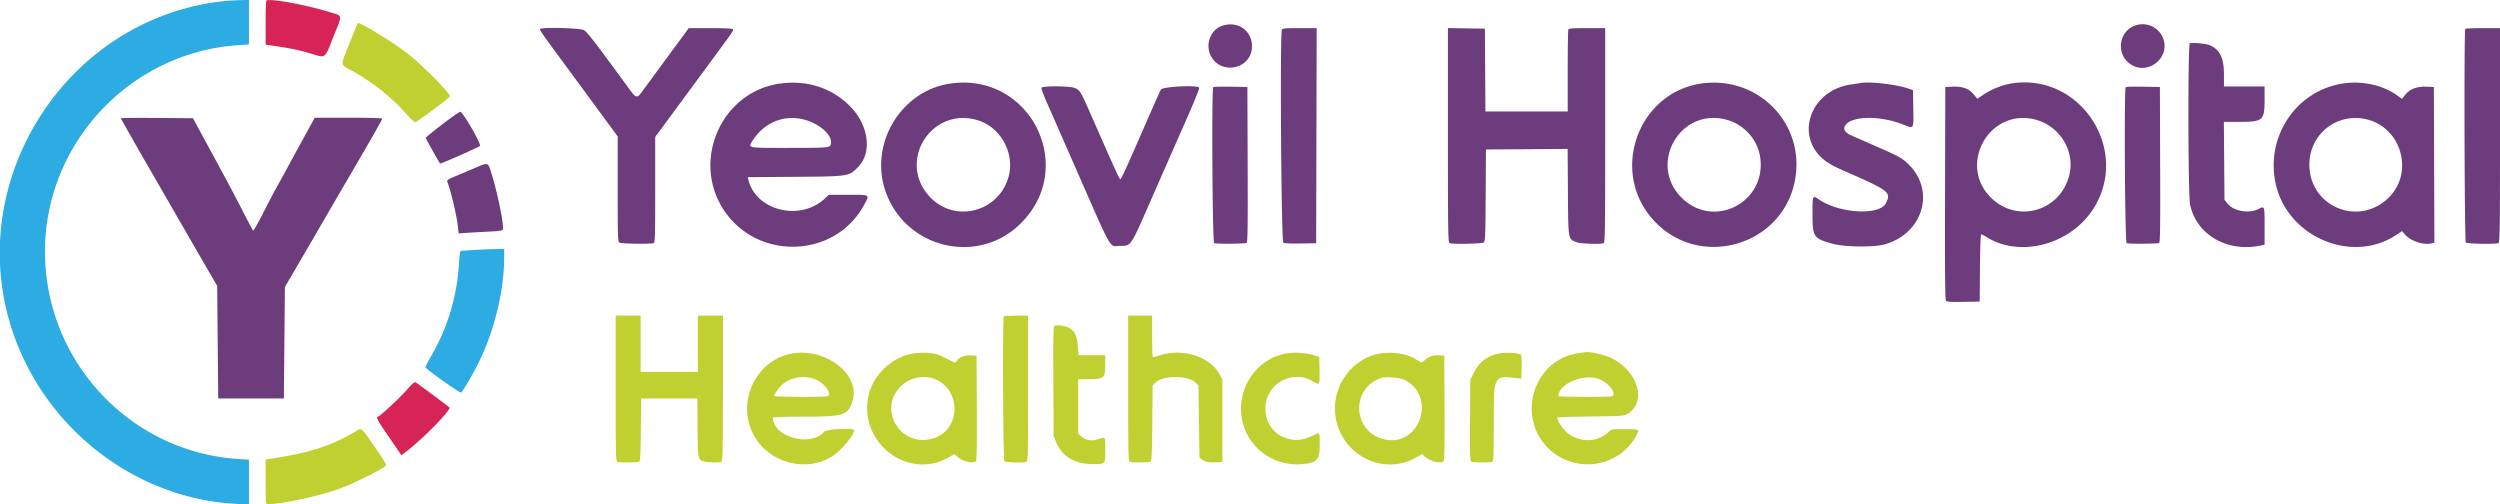 <svg xmlns="http://www.w3.org/2000/svg" width="400" height="80.696"><g fill-rule="evenodd"><path d="M195.642 4.095c-1.958.603-2.887 3.047-1.869 4.917 1.626 2.988 6.246 2.079 6.527-1.285.221-2.639-2.073-4.428-4.658-3.632m145.946.004c-2.586.947-3.051 4.481-.804 6.108 2.782 2.016 6.589-.97 5.284-4.145a3.509 3.509 0 00-4.48-1.963M86.43 4.645c-.1.162.317.771 3.21 4.688a3949.49 3949.49 0 015.612 7.626l3.581 4.875v8.411c0 8.144.011 8.415.323 8.582.342.184 4.964.244 5.414.072.235-.091.263-.999.263-8.542v-8.44l4.421-6 5.875-7.974c2.118-2.873 2.247-3.072 2.127-3.266-.071-.116-1.316-.177-3.582-.177H110.2l-2.891 3.931a3155.972 3155.972 0 00-4.062 5.528c-1.493 2.041-1.237 2.093-3.253-.664-4.617-6.315-6.046-8.165-6.542-8.467-.575-.351-6.817-.514-7.022-.183m118.671.119c-.322.839-.099 33.892.23 34.068.202.108 1.283.159 2.791.131l2.461-.046.043-17.209.042-17.208h-2.733c-2.338 0-2.747.038-2.834.264m26.566 16.881c0 15.487.025 17.162.263 17.254.526.202 5.16.111 5.454-.107.256-.189.285-.884.324-7.542l.042-7.333 6.535-.044 6.534-.044.049 6.877c.055 7.74.014 7.494 1.344 8.037.634.26 3.793.372 4.358.156.238-.092.263-1.766.263-17.25V4.5h-2.899c-2.489 0-2.913.037-3 .264-.055.145-.101 3.145-.101 6.666v6.403H237.67l-.043-6.625-.044-6.625-2.958-.045-2.958-.046v17.153M394.444 4.611c-.217.217-.129 33.971.089 34.189.211.211 4.69.296 5.203.099.238-.092.264-1.766.264-17.25V4.5h-2.722c-1.497 0-2.772.05-2.834.111m-44.069 2.322c-.333.152-.293 24.221.043 25.817 1.012 4.812 5.946 7.668 11.29 6.534l.625-.132v-2.993c0-3.29.021-3.234-1.016-2.701-1.465.754-3.943.323-4.885-.848l-.515-.64-.05-6.235-.049-6.235h2.43c3.853 0 4.085-.203 4.085-3.575v-2.092h-6.5l-.003-1.958c-.005-2.633-.651-3.945-2.288-4.647-.574-.246-2.816-.455-3.167-.295m-225.798 6.475c-9.167 1.425-13.921 12.232-8.838 20.092 5.32 8.226 17.731 7.903 22.442-.583 1.026-1.848 1.163-1.75-2.454-1.75h-3.106l-.696.641c-3.941 3.633-10.956 1.9-12.178-3.008l-.112-.451 7.474-.055c8.716-.064 8.677-.058 10.152-1.533 2.296-2.296 1.772-6.634-1.169-9.673-2.951-3.05-7.079-4.37-11.515-3.68m27.216.007c-7.617 1.243-12.576 9.432-10.217 16.869 2.927 9.229 14.47 12.311 21.464 5.731 9.61-9.04 1.802-24.731-11.247-22.6m120.605-.073c-10.072 1.314-14.783 13.604-8.219 21.446 7.381 8.819 21.773 4.563 23.156-6.849 1.043-8.607-6.246-15.731-14.937-14.597m25.435-.08a83.3 83.3 0 01-1.666.251c-6.602.946-9.131 8.411-4.133 12.2.773.587 1.445.939 3.549 1.861 6.695 2.933 7.05 3.218 6.155 4.949-1.027 1.986-7.402 1.636-10.674-.587-1.071-.728-1.064-.742-1.064 2.289 0 3.718.162 3.952 3.333 4.804 1.861.499 6.446.552 8.132.093 6.238-1.697 8.295-8.675 3.808-12.919-1.004-.949-1.451-1.192-5.273-2.868l-3.688-1.617c-1.122-.493-1.471-1.034-1.066-1.652 1.009-1.54 5.548-1.611 9.241-.145 1.785.709 1.696.85 1.642-2.6l-.046-2.904-.916-.304c-1.818-.601-5.983-1.084-7.334-.851m24.084.077c-1.459.224-3.239.917-4.466 1.74l-1.075.721-.601-.719c-.767-.917-1.787-1.283-3.384-1.214l-1.141.05-.042 16.982c-.032 12.588.007 17.041.148 17.212.151.182.739.221 2.793.185l2.601-.046.044-5.375c.027-3.335.105-5.375.206-5.375.089 0 .519.22.956.488 5.424 3.332 13.563 1.046 17.12-4.809 5.719-9.415-2.298-21.501-13.159-19.84m53.115-.004c-7.662 1.072-12.701 8.64-10.862 16.311 2.006 8.368 12.218 12.595 19.211 7.954l.941-.625.547.624c.871.992 2.945 1.651 4.202 1.336l.431-.109-.043-12.454-.042-12.455-1.203-.049c-1.514-.062-2.652.379-3.393 1.314l-.505.638-.805-.578c-2.229-1.601-5.465-2.329-8.479-1.907m-208.41.708c-.045.116.454 1.417 1.107 2.891.653 1.475 1.33 3.011 1.504 3.415.175.404 1.174 2.684 2.221 5.068 6.849 15.584 5.913 13.916 7.812 13.916 1.741 0 1.598.219 5.067-7.75l2.051-4.666 3.668-8.333c1.048-2.383 1.87-4.428 1.825-4.545-.181-.47-5.856-.197-6.135.294-.13.23-1.07 2.329-2.09 4.667-3.611 8.282-4.256 9.695-4.411 9.674-.147-.021-.906-1.692-4.661-10.257-1.627-3.71-1.765-3.945-2.544-4.32-.714-.344-5.285-.389-5.414-.054m27.493-.103c-.275.276-.129 24.852.149 24.959.391.15 4.952.118 5.195-.037.166-.105.201-2.724.167-12.539l-.043-12.406-2.676-.046c-1.472-.025-2.729.006-2.792.069m146 0c-.275.276-.129 24.852.149 24.959.391.15 4.952.118 5.195-.037.166-.105.201-2.724.167-12.539l-.043-12.406-2.676-.046c-1.472-.025-2.729.006-2.792.069M70.772 19.888c-1.455 1.116-2.645 2.09-2.644 2.164.002.141 2.221 4.115 2.298 4.115.273 0 6.329-2.683 6.377-2.825.145-.437-2.723-5.401-3.153-5.454-.128-.016-1.424.884-2.878 2m-51.439-.97c0 .071 3.565 6.339 4.834 8.499.162.275 1.414 2.45 2.784 4.833a3579.53 3579.53 0 005.144 8.917l2.655 4.583.083 9 .084 9h10.5l.083-8.917.083-8.916 1.221-2.084a1911.17 1911.17 0 005.238-9c1.196-2.062 2.789-4.8 3.54-6.083 3.46-5.91 5.585-9.625 5.585-9.765 0-.088-2.26-.152-5.404-.152h-5.404l-1.118 2.042a1585.189 1585.189 0 00-3.663 6.708c-.347.642-.946 1.73-1.333 2.417-.386.688-1.361 2.548-2.165 4.133-.805 1.586-1.52 2.824-1.589 2.75-.069-.073-.817-1.483-1.662-3.133a332.356 332.356 0 00-3.118-5.917l-2.125-3.916-1.355-2.5-1.083-2-.271-.5-5.772-.044c-3.174-.024-5.772-.004-5.772.045m109.129.167c2.616.616 4.825 2.581 4.475 3.978-.147.584-.319.599-6.817.601-6.664.003-6.465.043-5.721-1.136 1.808-2.864 4.907-4.187 8.063-3.443m27.98.157c3.692 1.124 5.978 5.333 4.922 9.064-1.609 5.685-8.653 7.444-12.625 3.153-5.243-5.663.309-14.469 7.703-12.217m119.544-.152c3.009.71 5.294 3.226 5.667 6.243.88 7.115-7.437 11.334-12.535 6.359-5.424-5.292-.495-14.337 6.868-12.602m49.5 0c4.034.951 6.606 5.092 5.589 8.998-1.481 5.685-8.209 7.654-12.421 3.636-5.46-5.208-.509-14.364 6.832-12.634m53.169.001c5.55 1.308 7.606 8.427 3.601 12.465-4.781 4.818-12.756 1.552-12.756-5.224 0-4.875 4.407-8.36 9.155-7.241M75.833 26.942c-.962.411-2.237.949-2.833 1.196-1.421.589-1.544.676-1.411 1.004.537 1.327 1.51 5.454 1.682 7.138l.11 1.067 1.184-.085a208.28 208.28 0 013.49-.194c1.709-.081 2.327-.168 2.392-.336.23-.599-.814-5.784-1.801-8.94-.598-1.915-.435-1.865-2.813-.85" fill="#6c3c7d"/><path d="M36.333.129C10.909 2.507-6.11 28.721 2.006 53 7.229 68.622 21.71 79.796 37.792 80.614l2.041.103V73.55l-1.708-.11C21.215 72.349 7.818 58.468 7.217 41.414 6.59 23.642 20.388 8.391 38.147 7.227l1.686-.11V-.017l-1.458.046a47.34 47.34 0 00-2.042.1m39.334 39.879c-.963.065-1.833.127-1.934.138-.115.013-.226.752-.297 1.979-.306 5.332-1.843 10.418-4.524 14.974-.517.878-.89 1.645-.83 1.705.762.762 5.541 4.129 5.689 4.009.333-.271 1.871-2.887 2.793-4.751 2.523-5.1 4.089-11.507 4.1-16.77l.003-1.459-1.625.028c-.894.016-2.413.081-3.375.147" fill="#2cace3"/><path d="M55.94 6.875c-1.546 3.894-1.622 3.34.627 4.595 3.132 1.749 6.216 4.208 8.396 6.697.683.779 1.332 1.416 1.443 1.416.272 0 5.574-3.955 5.585-4.166.026-.497-4.04-4.633-6.574-6.688-2.026-1.643-7.536-5.062-8.157-5.062-.026 0-.62 1.443-1.32 3.208M98.5 62.149c0 10.468.027 11.659.264 11.75.384.147 3.283.119 3.525-.035.154-.098.217-1.384.25-5.122l.044-4.992h9l.022 4.598c.024 5.077.048 5.207 1.022 5.477.683.19 2.358.234 2.776.074.237-.091.264-1.282.264-11.75V50.5h-4l-.012.458c-.007.252-.006 2.277.001 4.5l.012 4.042H102.5v-9h-4v11.649m62.111-11.538c-.216.216-.129 22.971.089 23.189.209.209 3.042.289 3.536.099.237-.091.264-1.282.264-11.75V50.5h-1.889c-1.039 0-1.939.05-2 .111M180.5 62.149c0 10.468.027 11.659.264 11.75.38.146 3.116.12 3.355-.033.151-.096.214-1.656.25-6.15l.048-6.023.407-.433c1.176-1.252 5.349-1.244 6.53.012l.396.421.083 5.752.084 5.752.387.313c.482.39 1.182.526 2.363.459l.916-.052V60.75l-.443-.84c-1.502-2.845-5.801-4.238-9.5-3.079-.581.182-1.113.332-1.182.334-.068.001-.125-1.498-.125-3.332V50.5H180.5v11.649m-11.799-10.016c-.172.116-.205 1.884-.166 8.881l.048 8.736.403.999c.9 2.237 2.982 3.5 5.764 3.499 2.198-.002 2.083.123 2.083-2.262 0-2.29.159-2.11-1.444-1.632-.849.254-1.883.001-2.493-.609l-.396-.397v-8.681h1.758c2.391 0 2.575-.166 2.575-2.326v-1.508h-4.286l-.089-1.423c-.137-2.191-.882-3.101-2.724-3.324-.449-.055-.914-.034-1.033.047m-41.618 4.374c-5.851.768-9.291 7.405-6.642 12.814 2.325 4.747 8.667 6.477 12.948 3.531 1.349-.928 3.278-3.289 3.278-4.012 0-.443-4.411-.207-4.815.258-2.172 2.498-8.185.819-8.185-2.285 0-.081 2.193-.146 4.886-.146 6.525 0 7.183-.217 7.876-2.6 1.178-4.055-4.019-8.26-9.346-7.56m19.334-.004c-3.407.41-6.583 3.231-7.404 6.576-1.894 7.718 6.425 14.06 13.041 9.942l.635-.395.447.416c.849.792 2.602 1.225 3.002.742.149-.179.188-2.318.155-8.553l-.043-8.314-.75-.055c-1.007-.073-1.908.218-2.327.751l-.345.439-1.372-.684c-.755-.376-1.56-.72-1.789-.765-.878-.172-2.29-.216-3.25-.1m59.738-.005c-3.663.467-6.687 3.37-7.425 7.128-1.166 5.945 3.626 11.197 9.697 10.628 2.34-.219 2.734-.677 2.737-3.185.003-2.045.054-1.991-1.243-1.315-3.49 1.819-7.442-.461-7.467-4.308-.026-4.063 4.376-6.515 7.773-4.331.887.571.958.42.903-1.946l-.047-2.054-.833-.282c-1.02-.344-2.849-.493-4.095-.335m15.093.001c-4.762.521-8.309 5.266-7.575 10.134.956 6.339 7.899 9.696 13.214 6.388l.635-.395.447.416c.85.792 2.602 1.225 3.003.742.148-.179.187-2.318.155-8.553l-.044-8.314-.659-.054c-1.021-.083-1.714.109-2.325.645-.667.586-.666.586-1.283.147-1.333-.95-3.445-1.388-5.568-1.156m18.919.007c-1.979.262-3.493 1.344-4.368 3.122l-.549 1.114-.051 6.489c-.04 5.197-.007 6.516.167 6.626.251.159 2.977.193 3.37.042.234-.09.264-.783.264-6.092 0-7.942-.109-7.745 4-7.272l.417.048.047-1.85c.034-1.352-.011-1.896-.167-2.019-.3-.237-2.041-.353-3.13-.208m12.464-.007c-7.134.915-10.118 9.956-4.996 15.132 4.224 4.268 11.444 3.252 14.206-1.999.511-.97.52-.965-1.854-.965-2.174 0-2.18.001-2.655.475-1.756 1.756-4.942 1.699-6.812-.122-.713-.695-1.353-1.734-1.353-2.196 0-.075 2.381-.16 5.291-.188 4.601-.046 5.36-.09 5.809-.336 3.328-1.823 1.908-6.927-2.519-9.056-1.039-.5-3.492-1.033-4.081-.888-.046.012-.512.076-1.036.143m-122.385 4.109c1.551.528 3.038 2.453 2.157 2.791-.405.155-8.57.12-8.57-.037 0-.343 1.065-1.695 1.66-2.107 1.353-.938 3.173-1.186 4.753-.647m19.723.205c3.848 1.985 3.593 7.837-.402 9.247-5.378 1.897-9.429-4.673-5.217-8.46 1.472-1.324 3.915-1.665 5.619-.787m74.792-.021c5.219 2.695 2.329 10.889-3.348 9.488-5.036-1.243-5.33-8.192-.414-9.801.777-.254 3.026-.067 3.762.313m30.958-.193c1.612.549 3.095 2.45 2.184 2.8-.383.147-8.57.124-8.569-.024.009-1.908 3.93-3.613 6.385-2.776M56.75 69.12c-3.726 2.23-7.685 3.477-13.708 4.319l-.542.076v3.576c0 3.469.01 3.576.335 3.576 2.389 0 8.819-1.425 11.998-2.66 2.342-.909 6.68-3.123 6.938-3.541.055-.088-.295-.735-.776-1.438-3.517-5.136-2.996-4.656-4.245-3.908" fill="#c0d031"/><path d="M42.625.097c-.069.069-.125 1.684-.125 3.59v3.465l.542.075c2.977.413 4.67.743 6.291 1.227 2.939.875 2.517 1.147 4.016-2.581 1.478-3.676 1.543-3.268-.626-3.941C48.95.761 43.034-.314 42.625.097m22.458 62.287c-1.146 1.313-4.345 4.283-4.613 4.283-.353 0-.03.654 1.214 2.458a482.766 482.766 0 011.941 2.835l.59.876.601-.447c2.669-1.982 7.469-6.864 7.085-7.204-.402-.356-5.133-3.874-5.374-3.996-.217-.11-.529.148-1.444 1.195" fill="#d62457"/></g></svg>